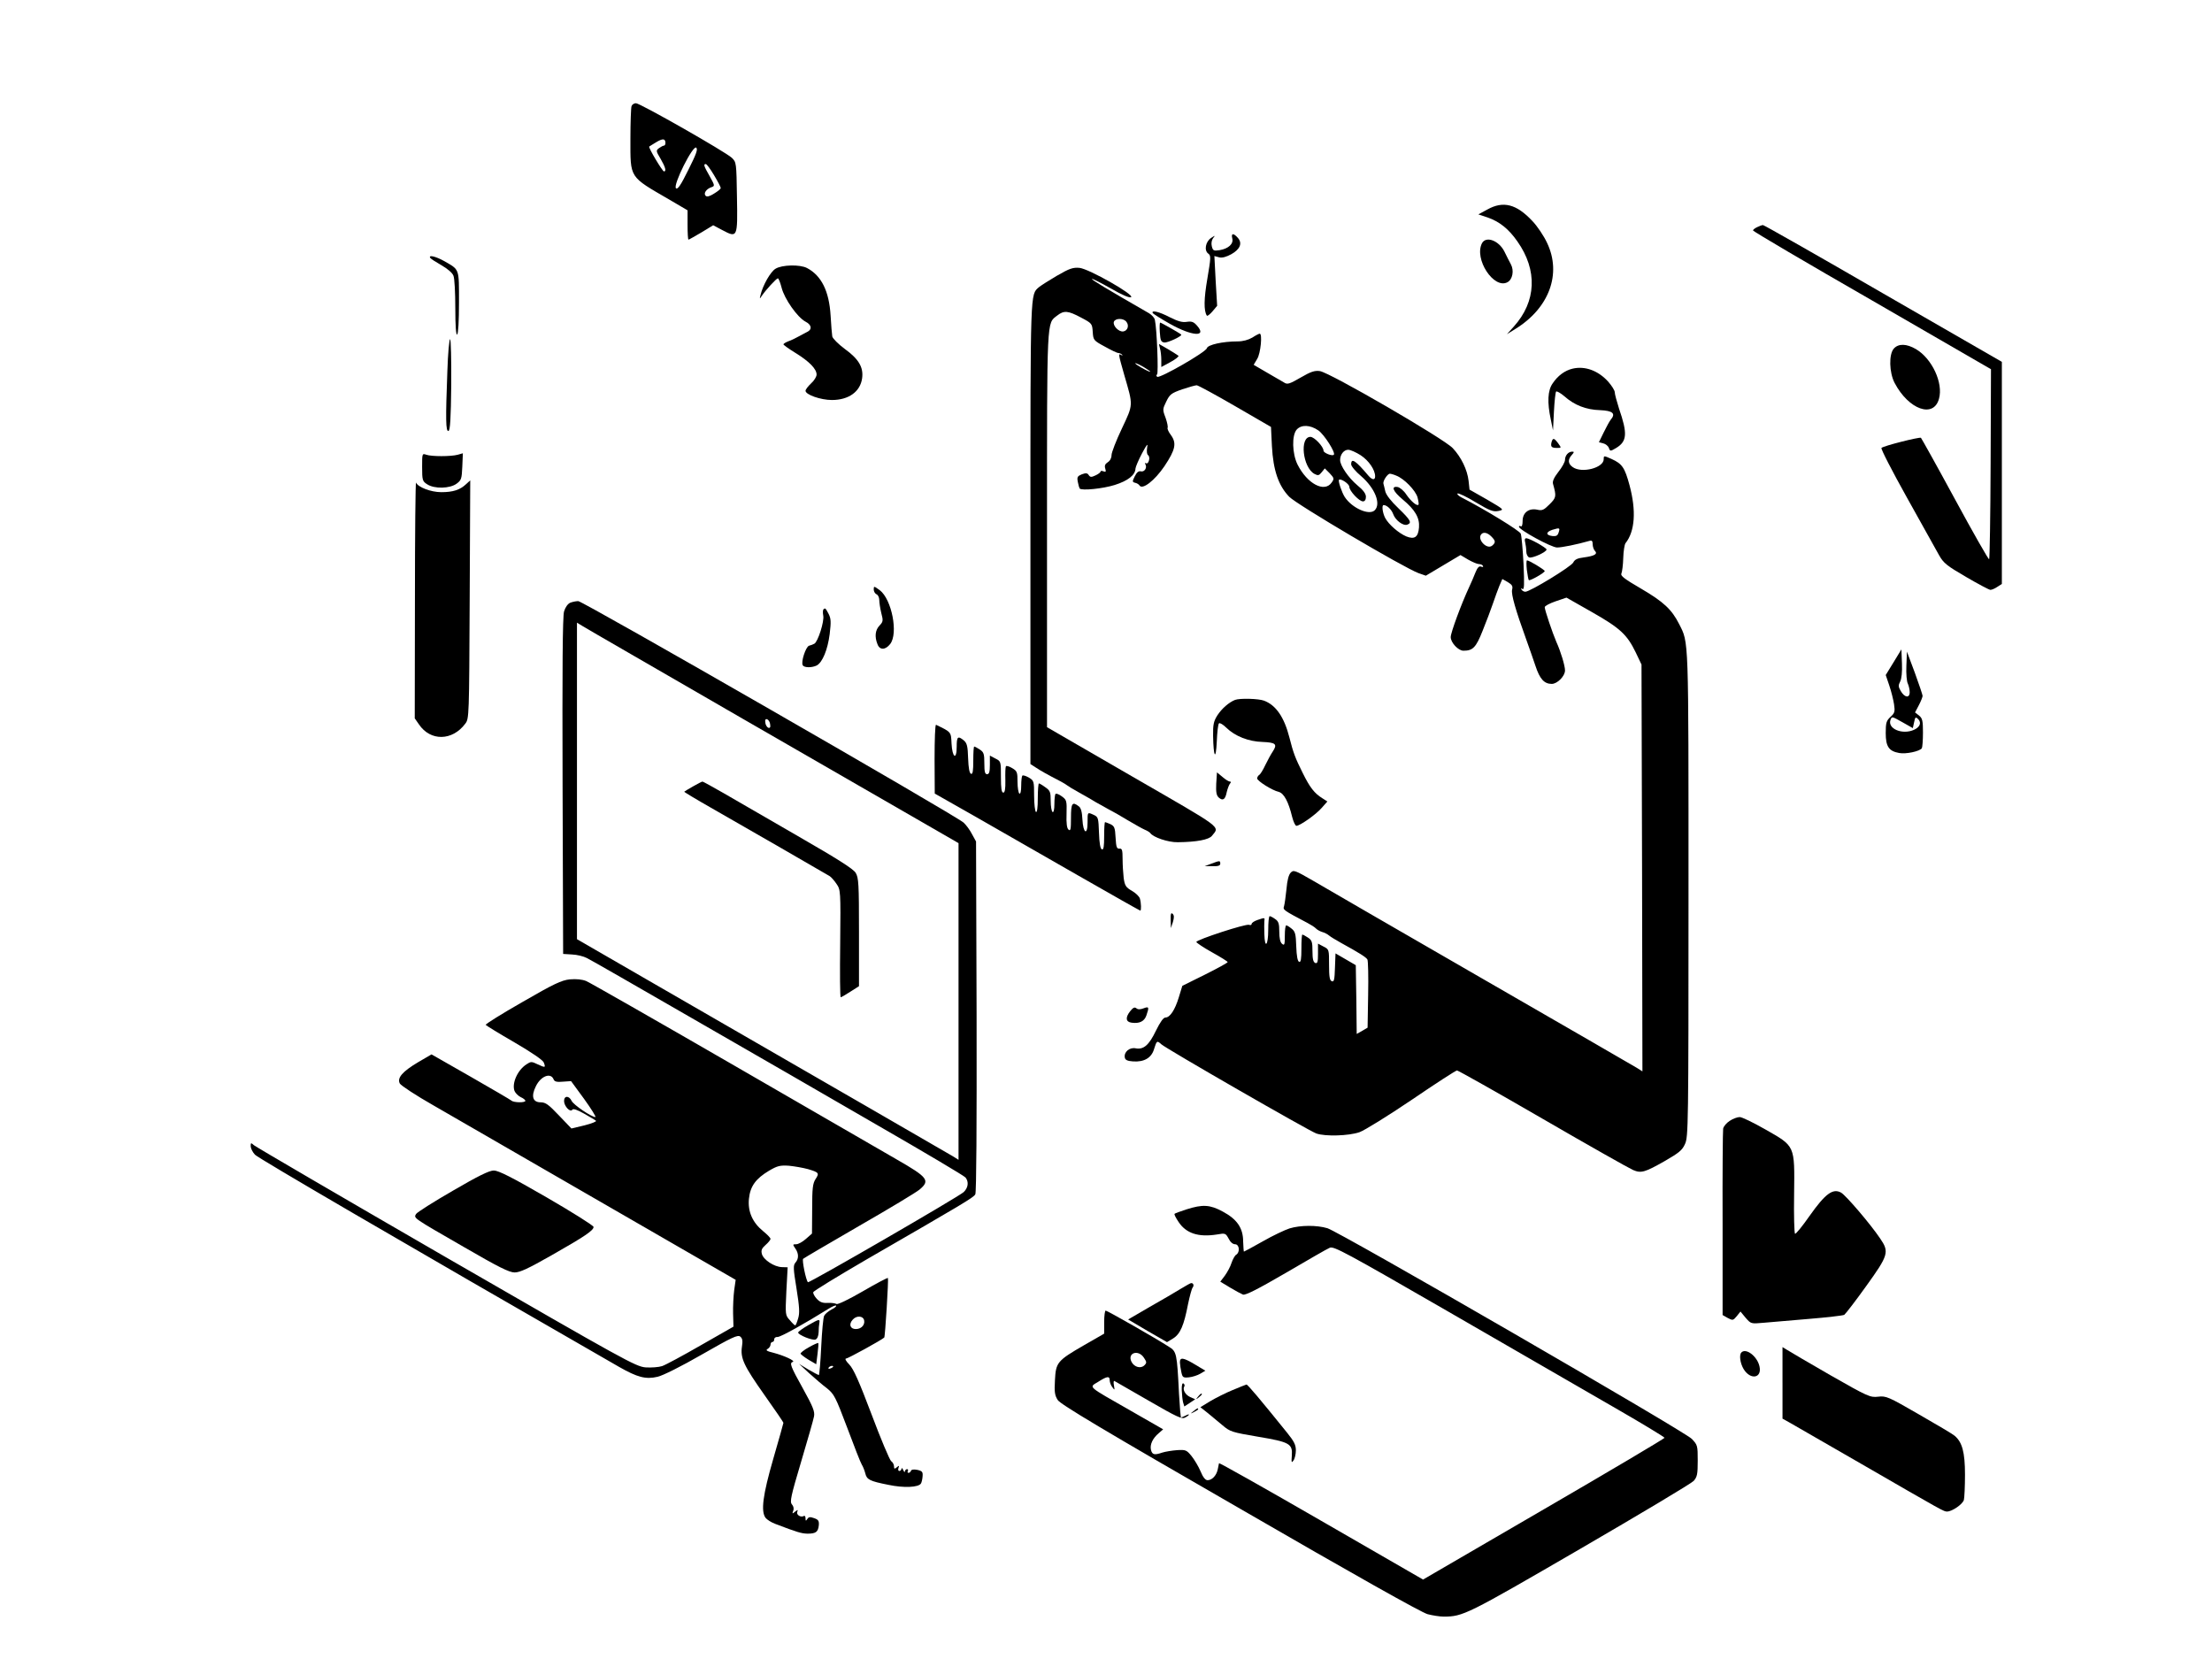 <?xml version="1.0" standalone="no"?>
<!DOCTYPE svg PUBLIC "-//W3C//DTD SVG 20010904//EN"
 "http://www.w3.org/TR/2001/REC-SVG-20010904/DTD/svg10.dtd">
<svg version="1.0" xmlns="http://www.w3.org/2000/svg"
 width="1200pt" height="900pt" viewBox="0 0 1200 900"
 preserveAspectRatio="xMidYMid meet">

<g transform="translate(0,900) scale(0.1,-0.1)"
fill="#000000" stroke="none">
<path d="M3426 8424 c-3 -9 -6 -88 -6 -177 0 -217 -9 -202 213 -331 l97 -57 0
-79 c0 -44 2 -80 5 -80 3 0 34 18 70 39 l64 39 49 -26 c83 -44 84 -42 80 178
-3 187 -3 190 -28 214 -34 32 -497 296 -520 296 -10 0 -21 -7 -24 -16z m184
-200 c0 -8 -4 -14 -8 -14 -5 0 -16 -6 -26 -13 -18 -13 -18 -16 8 -59 26 -45
32 -68 18 -68 -8 0 -86 130 -80 135 2 1 18 12 37 23 36 22 51 21 51 -4z m124
-146 c-41 -83 -58 -108 -67 -99 -17 17 92 235 110 220 10 -9 0 -35 -43 -121z
m140 -29 c20 -33 36 -64 36 -69 0 -5 -16 -18 -36 -30 -25 -16 -39 -19 -46 -12
-13 13 4 38 33 47 17 6 17 9 -11 59 -32 56 -35 66 -21 66 5 0 25 -27 45 -61z"/>
<path d="M8068 7863 l-48 -26 51 -17 c63 -22 114 -62 161 -130 110 -156 103
-326 -20 -462 l-37 -41 45 28 c184 113 253 299 173 467 -17 37 -53 91 -80 119
-86 92 -158 111 -245 62z"/>
<path d="M9533 7768 c-13 -6 -23 -14 -23 -18 0 -5 291 -176 646 -380 l645
-373 -2 -514 c-1 -282 -5 -515 -8 -517 -3 -3 -87 144 -185 325 -98 181 -182
331 -185 334 -9 5 -204 -44 -214 -55 -5 -4 58 -126 139 -271 81 -145 160 -286
174 -312 24 -42 41 -56 146 -117 65 -38 125 -70 132 -70 7 0 24 7 37 16 l25
16 0 602 0 603 -644 371 c-354 205 -648 372 -652 371 -5 0 -19 -5 -31 -11z"/>
<path d="M6685 7707 c8 -30 -21 -56 -68 -64 -33 -5 -37 -3 -43 21 -4 16 -1 33
7 44 13 16 12 16 -11 1 -30 -20 -39 -68 -15 -85 15 -11 14 -22 -5 -135 -19
-110 -20 -175 -3 -201 2 -5 16 6 30 22 l26 31 -8 135 -7 135 26 -7 c17 -4 38
2 66 17 48 27 61 60 35 89 -24 27 -37 25 -30 -3z"/>
<path d="M8040 7681 c-45 -85 64 -252 138 -212 28 15 37 64 18 98 -8 15 -24
46 -35 69 -30 59 -99 85 -121 45z"/>
<path d="M2334 7601 c3 -5 31 -23 61 -40 33 -19 60 -42 65 -57 6 -14 10 -93
10 -175 0 -98 4 -148 10 -144 6 4 10 73 10 174 0 188 4 176 -81 225 -45 25
-86 35 -75 17z"/>
<path d="M4207 7542 c-27 -16 -69 -90 -81 -142 -6 -23 -5 -23 6 -6 22 33 80
96 88 96 4 0 13 -23 20 -50 15 -61 86 -162 130 -185 33 -17 37 -42 10 -55 -8
-4 -28 -15 -45 -24 -16 -9 -42 -22 -57 -27 -16 -6 -28 -14 -28 -17 1 -4 30
-25 66 -47 73 -45 114 -86 114 -117 0 -11 -13 -33 -30 -48 -16 -15 -30 -33
-30 -40 0 -21 82 -50 143 -50 91 0 154 45 164 118 8 59 -18 104 -94 159 -35
26 -66 57 -68 68 -2 11 -6 62 -9 113 -8 133 -50 217 -128 258 -38 20 -136 18
-171 -4z"/>
<path d="M5735 7505 c-44 -26 -88 -54 -99 -63 -47 -42 -46 -2 -46 -1334 l0
-1253 28 -18 c27 -18 64 -39 132 -74 19 -10 37 -21 40 -24 3 -3 32 -21 65 -39
33 -18 74 -42 90 -52 17 -10 48 -27 70 -39 22 -11 69 -38 105 -60 36 -21 76
-44 90 -50 13 -5 27 -14 30 -18 15 -23 97 -51 149 -50 104 1 170 14 186 35 42
53 67 33 -430 320 l-465 269 0 1073 c0 1165 -2 1115 55 1160 37 29 59 27 130
-11 59 -31 60 -33 63 -77 3 -45 4 -47 65 -80 34 -19 67 -35 74 -35 6 0 15 -4
20 -9 4 -5 3 -6 -4 -2 -17 10 -17 8 16 -108 49 -169 50 -157 -13 -291 -31 -65
-56 -130 -56 -144 0 -16 -8 -31 -21 -39 -14 -9 -18 -19 -13 -34 5 -17 3 -20
-10 -15 -9 4 -16 3 -16 -2 0 -4 -12 -13 -27 -20 -23 -11 -29 -10 -37 2 -7 11
-15 12 -37 4 -24 -10 -27 -15 -22 -41 3 -17 8 -33 10 -36 11 -13 126 -1 190
19 73 23 112 54 113 90 1 9 16 45 35 81 28 52 33 58 28 31 -3 -20 -1 -36 5
-40 6 -4 9 -17 5 -29 -3 -12 -10 -19 -16 -15 -5 3 -7 1 -4 -5 12 -18 -4 -44
-24 -39 -12 3 -22 -5 -33 -27 -14 -28 -14 -31 2 -35 9 -2 20 -8 24 -15 16 -24
82 27 135 105 60 90 67 125 35 169 -13 17 -20 34 -18 39 3 5 -2 29 -11 55 -17
44 -16 47 4 88 19 39 27 45 86 66 36 12 72 22 79 22 7 0 101 -51 208 -113
l195 -113 5 -104 c7 -132 36 -215 94 -275 42 -43 622 -385 701 -414 l40 -14
94 56 94 56 42 -25 c23 -13 49 -24 58 -24 9 0 19 -4 22 -10 3 -6 -1 -7 -10 -4
-11 5 -20 -5 -31 -32 -8 -22 -24 -57 -34 -79 -42 -90 -100 -247 -100 -271 0
-30 41 -74 69 -74 51 0 68 17 104 108 20 49 45 116 56 148 11 33 27 76 35 96
l16 37 30 -17 c23 -14 28 -22 23 -41 -6 -24 19 -111 77 -271 15 -41 37 -105
50 -143 23 -70 47 -97 88 -97 30 0 72 42 72 73 0 26 -23 102 -47 155 -20 46
-63 173 -63 188 0 7 27 21 59 32 l59 20 139 -79 c153 -87 190 -122 237 -219
l31 -65 3 -1103 2 -1104 -32 20 c-18 11 -397 230 -843 487 -445 257 -856 494
-913 528 -97 56 -105 59 -120 43 -11 -11 -19 -41 -23 -89 -4 -40 -10 -81 -13
-92 -7 -21 -7 -21 129 -93 17 -9 36 -21 43 -28 6 -7 22 -16 35 -20 12 -3 29
-12 37 -19 8 -7 38 -25 65 -40 98 -54 135 -77 143 -90 4 -8 6 -94 4 -192 l-3
-178 -29 -17 -30 -17 -2 186 -3 187 -55 32 -55 32 -3 -78 c-2 -65 -5 -78 -17
-73 -12 4 -15 25 -15 89 0 83 0 84 -30 99 l-30 16 0 -55 c0 -45 -3 -54 -15
-50 -11 5 -15 22 -15 64 0 50 -3 60 -25 74 -13 9 -27 16 -30 16 -3 0 -5 -34
-5 -76 0 -56 -3 -75 -12 -72 -9 3 -14 31 -16 84 -2 68 -6 81 -25 96 -12 10
-25 18 -29 18 -5 0 -8 -25 -8 -56 0 -49 -2 -55 -15 -44 -10 8 -15 31 -15 66 0
43 -4 56 -22 68 -12 9 -26 16 -30 16 -5 0 -8 -34 -8 -75 0 -85 -19 -105 -21
-22 -1 28 -1 60 0 70 3 20 3 20 -38 6 -17 -6 -31 -15 -31 -21 0 -6 -6 -8 -14
-5 -17 7 -286 -81 -286 -93 0 -4 38 -30 85 -56 47 -26 85 -50 85 -53 0 -4 -55
-34 -123 -68 l-123 -61 -19 -62 c-21 -69 -48 -110 -73 -110 -11 0 -29 -26 -51
-71 -38 -79 -67 -104 -110 -96 -33 7 -65 -20 -59 -50 2 -13 14 -19 45 -21 60
-4 100 19 114 68 14 45 16 46 39 25 26 -24 803 -471 841 -484 49 -17 176 -13
234 7 28 10 155 89 284 176 129 88 239 159 245 159 6 0 216 -118 466 -263 250
-145 470 -269 489 -277 44 -19 64 -13 173 49 76 44 94 58 109 92 18 39 19 99
19 1356 0 1412 2 1360 -51 1465 -40 79 -84 120 -205 191 -91 53 -114 70 -108
83 4 9 9 47 10 84 1 37 7 73 12 80 52 65 59 177 22 315 -26 96 -40 116 -97
142 -43 19 -43 19 -43 -1 0 -47 -119 -78 -168 -43 -26 18 -28 41 -5 66 13 15
14 18 2 18 -21 0 -39 -21 -39 -45 0 -11 -16 -40 -36 -65 -24 -31 -33 -51 -29
-65 19 -68 18 -74 -19 -111 -31 -31 -40 -35 -66 -29 -46 10 -80 -16 -80 -61 0
-21 -4 -33 -10 -29 -5 3 -10 2 -10 -2 0 -17 176 -113 207 -113 26 0 106 16
176 36 13 4 17 -1 17 -18 0 -13 6 -30 12 -36 17 -17 -1 -28 -61 -36 -34 -4
-49 -12 -56 -27 -10 -22 -235 -159 -260 -159 -8 0 -17 5 -21 12 -5 7 -3 8 5 3
10 -6 11 22 6 136 -4 79 -11 153 -15 164 -6 16 -190 129 -324 198 -15 8 -23
17 -19 20 5 3 50 -18 99 -48 77 -46 94 -52 122 -47 33 7 33 7 -61 62 l-95 54
-5 47 c-7 61 -40 129 -86 178 -46 50 -668 411 -721 418 -28 4 -49 -3 -104 -35
-61 -35 -72 -39 -90 -27 -12 7 -53 31 -93 54 l-72 42 19 32 c19 30 29 137 14
137 -4 0 -22 -9 -40 -21 -22 -13 -51 -21 -81 -21 -80 0 -161 -18 -166 -37 -5
-21 -254 -164 -269 -155 -6 4 -6 9 -1 13 8 6 -1 248 -12 296 -2 11 -17 27 -32
36 -238 137 -313 182 -309 186 2 2 48 -21 101 -51 62 -36 102 -53 111 -48 21
12 -229 154 -280 159 -35 3 -54 -3 -121 -42z m375 -250 c17 -20 8 -49 -16 -53
-25 -4 -59 32 -51 53 8 19 51 20 67 0z m94 -246 c20 -12 36 -23 36 -25 0 -5
-44 18 -70 35 -27 19 -2 11 34 -10z m948 -344 c31 -21 95 -121 84 -132 -9 -9
-56 10 -56 22 0 22 -50 75 -71 75 -60 0 -42 -166 22 -201 19 -10 25 -9 39 9
l17 21 27 -27 c24 -26 25 -29 10 -50 -39 -56 -132 -7 -185 98 -29 59 -32 159
-4 190 25 27 72 26 117 -5z m230 -135 c44 -29 78 -79 78 -114 0 -22 -16 -20
-36 3 -70 83 -94 99 -94 62 0 -10 24 -39 54 -64 75 -65 109 -150 74 -185 -30
-30 -123 11 -163 72 -16 25 -37 87 -31 93 9 9 56 -22 56 -38 0 -22 53 -79 74
-79 10 0 16 9 16 25 0 16 -14 36 -46 62 -48 40 -94 107 -94 137 0 30 20 56 44
56 12 0 43 -14 68 -30z m192 -110 c43 -16 105 -80 116 -118 5 -20 8 -38 5 -40
-8 -9 -40 18 -65 54 -14 22 -36 40 -48 42 -37 6 -26 -23 28 -68 67 -56 92 -99
88 -151 -4 -53 -24 -67 -69 -49 -42 18 -96 65 -115 101 -14 28 -19 69 -8 69
18 0 43 -24 52 -49 12 -34 55 -66 77 -57 26 10 17 25 -49 89 -40 38 -67 73
-71 92 -4 17 -8 35 -10 41 -4 14 22 54 35 54 5 0 20 -4 34 -10z m881 -310 c-5
-16 -13 -20 -33 -18 -37 4 -37 22 0 34 40 12 42 11 33 -16z m-365 -20 c24 -24
25 -33 5 -50 -29 -24 -85 36 -58 63 12 12 33 7 53 -13z"/>
<path d="M6254 7301 c3 -4 45 -31 93 -58 119 -67 202 -73 148 -11 -19 22 -29
26 -57 22 -24 -4 -48 3 -92 25 -57 30 -103 41 -92 22z"/>
<path d="M6292 7198 c3 -45 6 -53 24 -56 18 -3 100 36 92 43 -7 7 -109 65
-114 65 -3 0 -4 -24 -2 -52z"/>
<path d="M2427 6988 c-10 -264 -9 -330 6 -326 9 4 13 65 15 251 1 136 -2 247
-6 247 -5 0 -12 -78 -15 -172z"/>
<path d="M6293 7109 c4 -13 7 -41 7 -62 l0 -38 50 27 c28 15 47 31 43 34 -5 4
-30 20 -57 36 l-49 28 6 -25z"/>
<path d="M10274 7109 c-28 -31 -25 -130 4 -186 76 -145 212 -194 241 -86 24
85 -38 218 -125 269 -51 30 -95 31 -120 3z"/>
<path d="M8531 7000 c-42 -10 -80 -38 -108 -80 -27 -38 -30 -103 -10 -196 l12
-59 5 102 c3 56 8 105 12 109 4 3 24 -8 45 -26 54 -48 118 -73 193 -75 69 -3
87 -18 58 -52 -7 -9 -24 -40 -38 -69 l-26 -53 23 -6 c13 -3 27 -14 31 -25 7
-19 8 -19 40 0 59 36 62 78 15 214 -12 38 -23 78 -23 88 0 10 -16 35 -35 57
-55 61 -127 87 -194 71z"/>
<path d="M8417 6601 c-6 -25 0 -31 30 -31 24 0 24 0 6 25 -22 30 -29 31 -36 6z"/>
<path d="M2290 6466 c0 -71 2 -77 27 -93 39 -26 123 -24 160 3 26 19 28 27 31
93 l3 72 -28 -8 c-37 -10 -142 -10 -170 0 -23 8 -23 7 -23 -67z"/>
<path d="M2251 5749 l-1 -646 23 -33 c62 -92 181 -90 251 4 21 27 21 39 24
674 l3 646 -23 -21 c-33 -31 -71 -43 -134 -43 -56 0 -127 27 -137 52 -3 7 -6
-278 -6 -633z"/>
<path d="M8274 6058 c3 -13 6 -35 6 -49 0 -15 7 -30 16 -33 16 -6 94 29 94 43
0 9 -92 61 -110 61 -8 0 -10 -8 -6 -22z"/>
<path d="M8283 5909 c4 -29 8 -54 11 -56 5 -6 86 40 86 49 0 7 -84 58 -96 58
-4 0 -4 -23 -1 -51z"/>
<path d="M4740 5802 c0 -11 7 -22 15 -26 8 -3 15 -17 15 -31 0 -14 5 -46 11
-71 11 -41 10 -47 -10 -68 -23 -24 -27 -60 -11 -100 12 -34 43 -33 69 0 45 57
9 242 -56 292 -32 23 -33 24 -33 4z"/>
<path d="M3093 5730 c-13 -6 -26 -24 -33 -47 -8 -27 -10 -308 -8 -948 l3 -910
48 -3 c27 -1 63 -10 80 -19 18 -8 280 -159 582 -333 303 -174 755 -435 1005
-580 250 -144 461 -269 468 -278 19 -24 14 -56 -10 -79 -28 -26 -839 -495
-845 -489 -11 11 -33 120 -26 127 4 4 141 84 303 178 162 93 310 182 329 198
58 49 45 66 -126 164 -81 47 -485 280 -898 519 -412 238 -766 440 -785 448
-23 9 -53 12 -89 9 -45 -5 -86 -24 -257 -123 -112 -64 -202 -120 -199 -124 3
-4 73 -47 156 -95 94 -55 153 -95 159 -109 11 -29 8 -29 -33 -10 -33 16 -37
16 -61 0 -48 -31 -80 -102 -65 -144 5 -12 20 -27 34 -34 14 -6 25 -15 25 -20
0 -11 -63 -10 -75 1 -6 5 -105 63 -222 130 l-212 121 -72 -42 c-86 -51 -116
-86 -100 -116 6 -11 88 -65 183 -119 95 -55 503 -290 906 -523 l733 -423 -8
-56 c-4 -31 -7 -88 -6 -127 l2 -71 -177 -101 c-97 -56 -192 -107 -210 -113
-18 -6 -59 -9 -90 -7 -54 5 -110 36 -1082 597 -564 326 -1033 600 -1042 608
-17 15 -18 14 -18 -5 0 -11 10 -32 23 -46 17 -19 787 -468 1975 -1151 100 -57
145 -69 209 -54 28 6 128 56 241 121 164 94 194 108 208 97 12 -10 14 -23 9
-55 -9 -62 10 -103 123 -263 56 -79 102 -146 102 -150 0 -3 -25 -91 -55 -195
-57 -197 -68 -284 -42 -320 8 -10 31 -25 53 -33 120 -46 142 -52 174 -53 46 0
58 9 62 45 2 24 -2 31 -25 39 -22 8 -30 7 -37 -4 -8 -12 -10 -12 -10 3 0 10
-4 16 -9 13 -16 -10 -42 6 -36 22 5 13 3 13 -12 1 -15 -12 -16 -12 -10 5 5 11
2 25 -7 35 -12 14 -6 43 50 231 35 118 67 229 70 246 5 26 -5 52 -60 151 -68
122 -74 139 -55 145 16 5 -47 34 -104 49 -37 9 -45 14 -33 21 9 5 16 16 16 23
0 8 5 15 10 15 6 0 10 6 10 14 0 8 8 14 18 13 16 -1 145 71 280 155 18 11 35
18 38 15 3 -3 -8 -13 -25 -21 -17 -9 -35 -24 -40 -34 -5 -9 -12 -86 -16 -169
-4 -84 -10 -153 -13 -153 -2 0 -28 14 -56 30 l-51 31 55 -51 c30 -27 74 -65
97 -82 38 -31 46 -46 109 -213 37 -99 72 -189 79 -200 7 -11 15 -32 19 -47 8
-35 24 -43 125 -63 84 -18 164 -14 177 7 4 6 8 24 9 39 2 24 -2 29 -28 35 -20
4 -33 2 -35 -5 -2 -6 -8 -11 -13 -11 -6 0 -7 4 -4 10 3 5 1 10 -4 10 -6 0 -11
-6 -12 -12 0 -7 -4 -4 -9 7 -5 11 -9 14 -9 8 -1 -7 -6 -13 -12 -13 -6 0 -8 7
-5 16 5 14 4 15 -9 4 -12 -10 -15 -9 -15 5 0 10 -7 23 -16 29 -8 7 -56 120
-105 251 -69 182 -98 248 -122 273 -18 18 -25 32 -17 32 10 0 192 100 207 114
5 4 24 318 20 323 -3 2 -64 -30 -136 -72 -76 -44 -136 -73 -143 -69 -7 4 -28
7 -48 6 -27 -2 -42 4 -59 22 -13 14 -21 30 -19 36 2 7 132 86 288 177 532 307
581 336 591 354 6 12 8 371 7 966 l-3 948 -22 40 c-11 22 -32 50 -45 62 -39
37 -2068 1203 -2091 1202 -12 0 -32 -4 -44 -9z m922 -621 c451 -260 902 -520
1003 -578 l182 -105 0 -859 0 -859 -32 20 c-30 18 -584 338 -1645 950 l-393
227 0 858 0 859 33 -20 c17 -11 401 -232 852 -493z m163 -38 c3 -16 -1 -22
-10 -19 -7 3 -15 15 -16 27 -3 16 1 22 10 19 7 -3 15 -15 16 -27z m-1174
-1928 c5 -11 18 -14 50 -11 l44 3 71 -97 c39 -54 66 -98 61 -98 -21 0 -120 67
-129 88 -14 29 -41 29 -41 -1 0 -28 34 -64 45 -47 4 7 26 0 63 -21 31 -18 61
-35 65 -39 5 -4 -23 -15 -62 -25 l-71 -17 -68 71 c-56 59 -72 71 -99 71 -43 0
-53 33 -26 87 27 56 82 77 97 36z m1378 -485 c61 -18 64 -22 42 -55 -15 -24
-18 -49 -18 -161 l-1 -134 -33 -29 c-18 -16 -41 -29 -53 -29 -19 0 -19 -1 -5
-22 20 -28 20 -57 1 -78 -12 -14 -12 -31 6 -140 16 -100 18 -133 9 -162 -6
-21 -13 -38 -16 -38 -3 0 -16 12 -29 28 -25 27 -25 29 -19 157 l7 130 -31 1
c-42 1 -101 40 -109 72 -5 20 0 30 20 48 15 13 27 28 27 33 0 6 -18 24 -40 42
-58 47 -84 107 -77 176 7 68 37 109 109 152 46 27 60 30 108 27 30 -3 76 -11
102 -18z m306 -821 c5 -25 -16 -47 -45 -47 -31 0 -40 26 -17 51 21 24 57 21
62 -4z m-168 -251 c0 -2 -7 -7 -16 -10 -8 -3 -12 -2 -9 4 6 10 25 14 25 6z"/>
<path d="M3760 4734 c-25 -14 -46 -27 -48 -29 -2 -1 64 -41 145 -87 172 -98
621 -357 644 -371 8 -5 25 -24 37 -42 22 -32 23 -37 20 -324 -2 -160 -1 -291
3 -291 3 0 26 13 52 30 l47 30 0 292 c0 266 -2 296 -18 323 -14 22 -96 74
-313 199 -162 94 -343 198 -403 233 -61 35 -112 63 -115 63 -4 0 -26 -12 -51
-26z"/>
<path d="M4467 5694 c-3 -4 -4 -18 -1 -33 7 -31 -29 -143 -48 -153 -7 -4 -20
-9 -29 -11 -18 -6 -45 -89 -34 -106 8 -14 50 -14 76 -1 31 17 59 85 70 170 8
67 7 85 -6 110 -17 32 -18 33 -28 24z"/>
<path d="M10273 5408 l-43 -70 19 -56 c11 -32 22 -77 26 -102 6 -40 4 -48 -19
-69 -23 -21 -26 -33 -26 -88 0 -73 17 -98 73 -108 36 -7 112 9 123 26 3 6 6
44 6 85 0 64 -3 77 -21 92 l-22 17 21 40 c11 21 20 44 20 50 0 5 -19 62 -42
125 l-43 115 -3 -77 c-2 -43 2 -87 8 -97 5 -11 10 -32 10 -46 0 -34 -28 -30
-49 7 -13 22 -13 31 -3 50 8 15 12 52 10 99 l-3 76 -42 -69z m51 -328 l53 -30
7 32 c6 29 8 30 22 17 19 -20 10 -43 -22 -58 -64 -29 -146 6 -128 54 8 19 6
20 68 -15z"/>
<path d="M6700 5203 c-33 -13 -72 -47 -96 -84 -20 -32 -24 -50 -23 -111 2
-116 15 -138 20 -31 2 50 7 95 12 99 4 4 22 -6 40 -24 47 -46 121 -75 196 -77
73 -3 82 -12 55 -53 -10 -15 -28 -48 -40 -73 -12 -26 -27 -50 -33 -53 -6 -4
-11 -13 -11 -19 1 -14 80 -64 117 -73 28 -7 53 -53 73 -136 7 -27 17 -48 23
-48 19 0 106 61 137 97 l31 35 -28 18 c-42 26 -67 58 -105 135 -42 84 -52 111
-73 194 -28 110 -73 176 -138 200 -29 11 -131 14 -157 4z"/>
<path d="M5070 4883 l1 -188 222 -126 c122 -70 372 -213 555 -318 184 -105
335 -191 338 -191 6 0 5 41 -2 65 -3 11 -22 30 -43 42 -33 19 -39 28 -45 69
-3 26 -6 73 -6 104 0 49 -3 58 -17 56 -15 -1 -18 9 -21 60 -3 54 -6 62 -28 73
-14 6 -27 11 -29 11 -3 0 -5 -34 -5 -76 0 -56 -3 -75 -12 -72 -9 3 -14 33 -16
90 -3 80 -4 86 -28 97 -35 16 -34 17 -34 -40 0 -74 -24 -60 -28 16 -2 41 -8
63 -20 71 -35 27 -42 17 -42 -62 0 -62 -2 -74 -13 -65 -9 7 -13 33 -11 86 2
72 0 76 -26 95 -15 11 -30 17 -34 13 -3 -3 -6 -28 -6 -55 0 -30 -4 -47 -10
-43 -5 3 -10 30 -10 60 0 48 -3 56 -29 74 -16 12 -32 21 -35 21 -3 0 -6 -36
-6 -81 0 -51 -4 -78 -10 -74 -5 3 -10 43 -10 88 0 80 -1 82 -29 99 -16 9 -32
14 -35 10 -3 -3 -6 -27 -6 -54 0 -30 -4 -47 -10 -43 -5 3 -10 32 -10 63 0 53
-2 59 -29 75 -16 10 -32 14 -34 10 -3 -5 -4 -38 -3 -76 1 -48 -3 -67 -11 -67
-10 0 -13 24 -13 85 0 84 0 85 -30 100 l-30 16 0 -51 c0 -38 -4 -50 -15 -50
-12 0 -15 13 -15 59 0 51 -3 61 -25 75 -13 9 -27 16 -30 16 -3 0 -5 -34 -5
-76 0 -56 -3 -75 -12 -72 -9 3 -14 31 -16 84 -2 66 -6 82 -23 97 -33 27 -39
21 -39 -34 0 -75 -24 -60 -28 18 -3 63 -1 61 -84 101 -5 2 -8 -81 -8 -185z"/>
<path d="M6598 4749 c-2 -47 1 -64 14 -76 22 -19 35 -11 43 30 4 17 12 38 17
45 7 8 7 12 0 12 -6 0 -24 11 -40 25 l-30 25 -4 -61z"/>
<path d="M6570 4314 l-35 -13 43 0 c31 -1 42 3 42 14 0 17 -3 17 -50 -1z"/>
<path d="M6351 4010 l1 -45 11 33 c7 24 7 36 -1 44 -9 9 -12 1 -11 -32z"/>
<path d="M6131 3514 c-27 -34 -24 -58 8 -62 42 -6 69 7 80 39 16 46 14 50 -15
39 -18 -7 -31 -7 -39 0 -10 8 -18 4 -34 -16z"/>
<path d="M9383 2919 c-17 -11 -33 -30 -35 -42 -2 -12 -4 -245 -3 -517 l0 -494
28 -16 c27 -14 29 -14 49 10 l20 25 28 -34 c29 -33 29 -33 97 -27 37 3 148 13
246 21 98 8 184 18 192 22 7 5 61 75 119 156 121 168 126 185 76 258 -54 80
-185 233 -212 249 -45 25 -86 -6 -171 -126 -39 -56 -75 -100 -79 -97 -4 2 -7
99 -5 216 3 266 7 257 -158 351 -63 36 -125 66 -137 66 -13 0 -37 -9 -55 -21z"/>
<path d="M2456 2540 c-104 -60 -194 -117 -199 -126 -13 -23 -20 -18 263 -181
186 -108 243 -136 272 -136 29 0 75 22 200 93 183 104 228 135 228 154 0 7
-114 79 -254 160 -190 110 -262 146 -287 146 -25 0 -84 -29 -223 -110z"/>
<path d="M6436 2439 c-33 -11 -62 -21 -64 -24 -3 -3 7 -22 21 -43 41 -63 108
-85 209 -69 45 8 47 7 63 -22 9 -19 23 -31 35 -31 24 0 28 -44 6 -57 -7 -4
-18 -24 -25 -44 -6 -20 -23 -51 -36 -69 l-25 -33 53 -32 c28 -17 60 -34 70
-38 13 -5 80 29 233 118 118 69 225 131 238 136 21 10 91 -28 637 -343 338
-195 741 -428 897 -518 155 -89 282 -166 282 -170 0 -4 -295 -179 -655 -388
l-655 -381 -553 319 c-303 175 -553 316 -554 312 -1 -4 -4 -19 -7 -34 -7 -33
-31 -58 -55 -58 -12 0 -25 16 -38 48 -11 26 -33 63 -49 83 -27 33 -32 35 -79
32 -27 -2 -63 -8 -79 -13 -44 -15 -55 -12 -62 14 -7 29 9 63 42 91 l24 21
-178 102 c-240 137 -225 124 -174 156 49 31 62 32 62 8 0 -10 6 -27 14 -37 13
-18 14 -18 9 9 -3 16 -2 27 3 24 5 -3 89 -51 186 -107 152 -88 180 -101 197
-91 12 6 21 13 21 16 0 2 -9 0 -19 -6 -11 -5 -22 -10 -24 -10 -2 0 -7 57 -11
128 -11 222 -13 230 -55 256 -71 46 -334 196 -343 196 -4 0 -8 -28 -8 -62 l0
-63 -108 -62 c-147 -85 -154 -94 -159 -190 -4 -64 -1 -83 15 -108 14 -23 250
-164 988 -589 615 -356 987 -565 1019 -573 27 -7 66 -13 86 -13 106 0 124 9
739 366 327 190 605 356 618 370 19 22 22 36 22 110 0 82 -1 85 -32 118 -39
41 -1911 1123 -1977 1143 -57 17 -146 17 -205 -1 -25 -8 -91 -39 -145 -70 -55
-31 -101 -56 -103 -56 -1 0 -3 24 -4 54 0 74 -33 122 -112 164 -69 37 -108 39
-196 11z m-230 -805 c15 -23 16 -27 2 -41 -19 -19 -54 -10 -69 18 -26 49 36
71 67 23z"/>
<path d="M6405 2008 c-27 -17 -103 -61 -168 -98 l-117 -68 105 -62 106 -61 33
20 c39 24 59 71 81 186 9 43 20 84 25 90 9 11 4 26 -9 24 -3 0 -28 -14 -56
-31z"/>
<path d="M4383 1810 c-29 -17 -53 -34 -53 -39 0 -13 77 -44 94 -38 10 4 16 19
17 39 0 18 2 41 4 51 4 23 -1 22 -62 -13z"/>
<path d="M4388 1691 c-26 -14 -46 -30 -45 -35 2 -4 21 -19 44 -33 l41 -24 7
56 c4 31 6 57 4 59 -2 2 -25 -8 -51 -23z"/>
<path d="M9670 1498 l0 -194 43 -24 c23 -13 195 -112 382 -220 455 -263 450
-260 468 -260 27 0 85 40 91 63 3 12 6 74 6 137 0 122 -15 176 -56 211 -10 9
-98 61 -194 116 -166 96 -178 101 -221 96 -43 -5 -55 0 -260 117 -118 68 -224
130 -236 138 l-23 14 0 -194z"/>
<path d="M9447 1663 c-13 -13 -7 -58 12 -90 37 -61 101 -50 86 15 -12 54 -73
101 -98 75z"/>
<path d="M6401 1608 c1 -13 4 -36 8 -53 6 -27 9 -30 41 -27 19 2 47 11 62 20
l27 16 -55 33 c-65 39 -84 42 -83 11z"/>
<path d="M6411 1458 c1 -24 4 -53 7 -65 l7 -23 29 19 30 20 -27 12 c-27 12
-43 41 -32 58 3 5 1 12 -5 16 -6 4 -10 -10 -9 -37z"/>
<path d="M6687 1459 c-37 -15 -92 -43 -121 -60 l-54 -33 38 -30 c21 -17 58
-48 82 -68 41 -35 51 -38 192 -62 173 -29 189 -38 184 -104 -3 -36 -1 -40 9
-25 7 9 13 34 13 55 0 30 -10 49 -47 95 -147 182 -215 263 -221 262 -4 -1 -37
-14 -75 -30z"/>
<path d="M6499 1423 c-13 -16 -12 -17 4 -4 9 7 17 15 17 17 0 8 -8 3 -21 -13z"/>
<path d="M6474 1344 c-18 -14 -18 -15 4 -4 12 6 22 13 22 15 0 8 -5 6 -26 -11z"/>
</g>
</svg>
